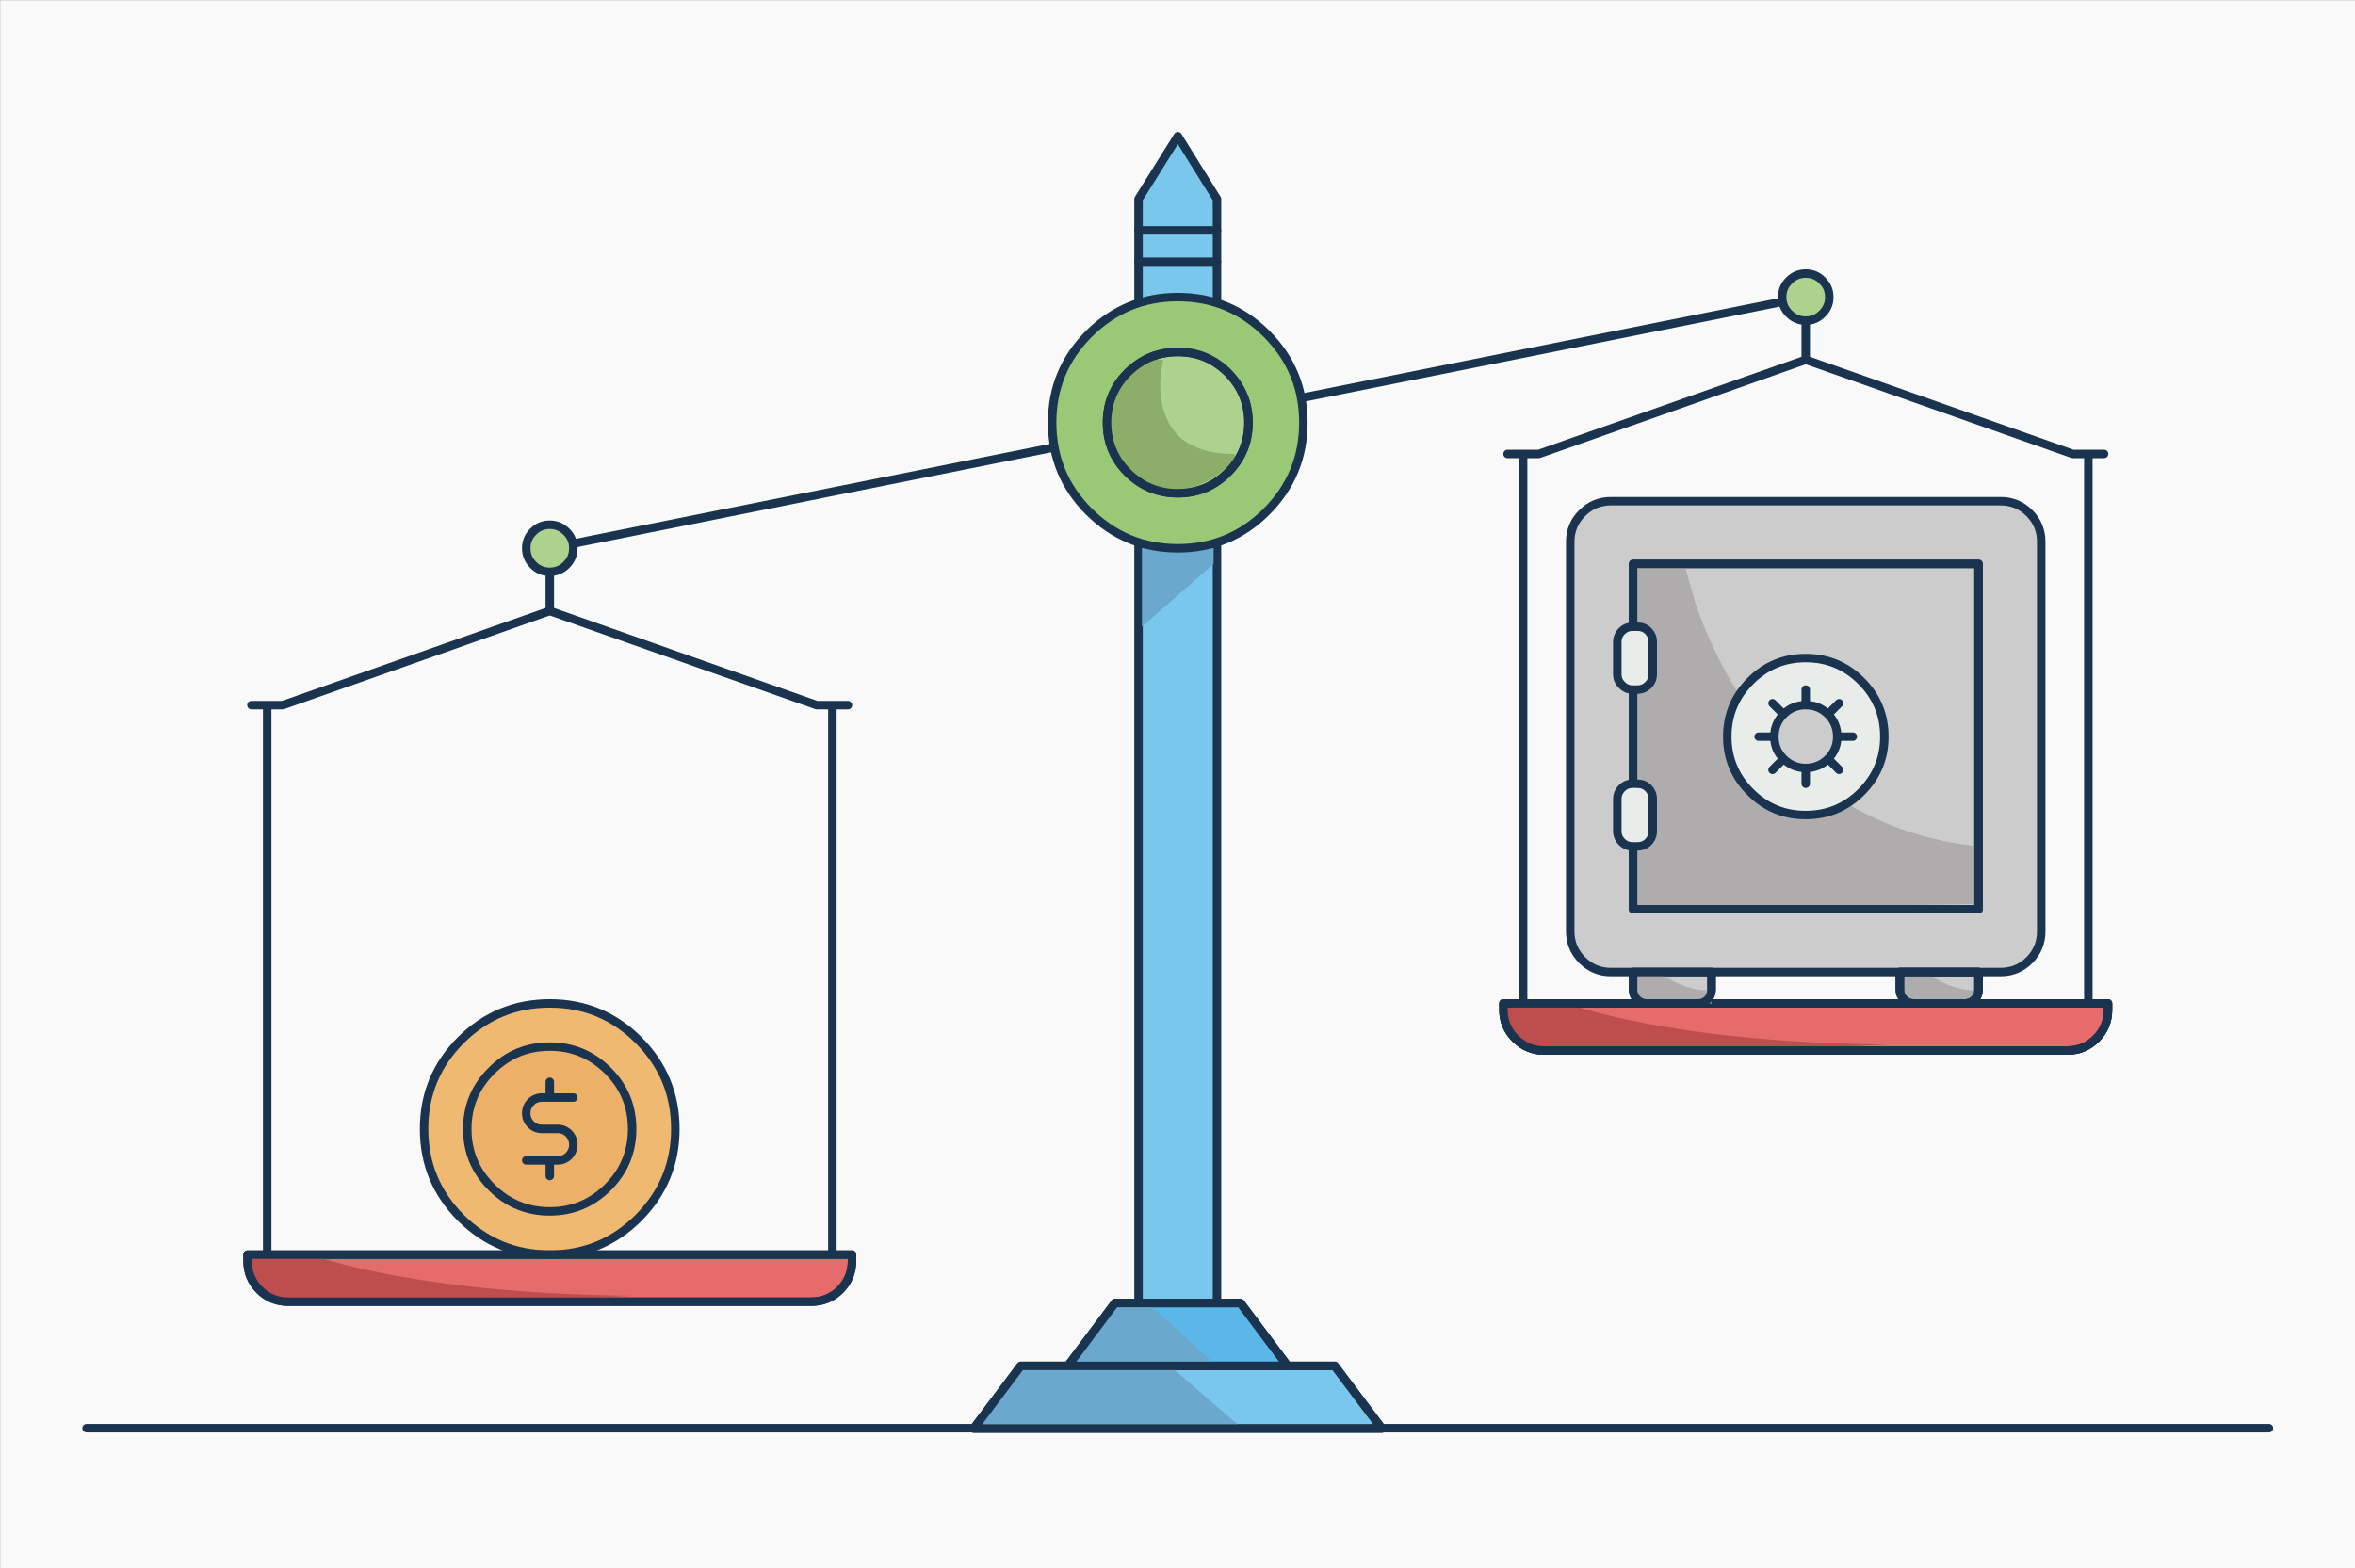 <?xml version="1.0"?>
<svg xmlns:xlink="http://www.w3.org/1999/xlink" xmlns="http://www.w3.org/2000/svg" baseProfile="basic" width="695" height="463" viewBox="0 0 695 463" image-rendering="optimizeSpeed" preserveAspectRatio="xMinYMin meet"><rect x="0" y="0" width="695" height="463" fill="#808080" stroke="none"/><defs><symbol id="a" overflow="visible"><path fill="none" stroke="#1A344F" stroke-width="2.5" stroke-linecap="round" stroke-linejoin="round" d="M47.051 215.501q1.65 0 2.85-1.15 1.15-1.2 1.15-2.85v-5.25h-23.2v5.25q0 1.65 1.2 2.85 1.15 1.15 2.8 1.15h15.2"/></symbol><symbol id="b" overflow="visible"><path fill="#E66C6C" stroke="#1A344F" stroke-width="2.5" stroke-linecap="round" stroke-linejoin="round" d="M-89.149 217.401q0 5 3.55 8.5 3.5 3.5 8.45 3.5h154.4q5 0 8.5-3.5t3.5-8.5v-1.9h-178.4v1.9"/></symbol></defs><g overflow="visible"><path fill="#F9F9F9" d="M.051.051v463.4h695.05V.051H.051"/><path fill="none" stroke="#1A344F" stroke-width="2.5" stroke-linecap="round" stroke-linejoin="round" d="M25.551 421.601h644.05M347.601 118.951v284.25"/><path fill="#7AC7EE" stroke="#1A344F" stroke-width="2.5" stroke-linecap="round" stroke-linejoin="round" d="M347.601 40.201l-11.6 18.55v325.9h23.15v-325.9l-11.55-18.55M301.251 403.201l-13.9 18.5h120.45l-13.9-18.5h-92.65"/><path fill="#5CB7E9" stroke="#1A344F" stroke-width="2.5" stroke-linecap="round" stroke-linejoin="round" d="M380.001 403.201l-13.9-18.55h-37.05l-13.9 18.55h64.85"/><path fill="#6BA8CE" d="M338.751 384.651h-9.7l-13.9 18.55h44l-20.4-18.55M301.251 403.201l-13.9 18.5 78.9-.35-21-18.15h-44"/><path fill="none" stroke="#1A344F" stroke-width="2.5" stroke-linecap="round" stroke-linejoin="round" d="M301.251 403.201l-13.9 18.5h120.45l-13.9-18.5h-92.65M380.001 403.201l-13.9-18.55h-37.05l-13.9 18.55h64.85"/><path fill="#6BA8CE" d="M337.001 161.851v23.15l21.15-18.55v-4.6h-21.15"/><path fill="none" stroke="#1A344F" stroke-width="2.5" stroke-linecap="round" stroke-linejoin="round" d="M359.151 68.001h-23.15M359.151 77.251h-23.15"/><g transform="translate(347.5 124.7)"><animateTransform attributeName="transform" additive="replace" type="translate" dur="3.708s" keyTimes="0;1" values="0,0;0,0" fill="freeze"/><animateTransform attributeName="transform" additive="sum" type="translate" repeatCount="indefinite" dur="3.708s" keyTimes="0;0.067;0.079;0.09;0.101;0.112;0.124;0.135;0.146;0.157;0.169;0.18;0.191;0.202;0.214;0.225;0.236;0.247;0.258;0.27;0.281;0.292;0.303;0.315;0.326;0.337;0.348;0.36;0.371;0.381;0.382;1" values="347.5,124.7;347.5,124.7;347.5,124.75;347.5,124.7;347.5,124.7;347.5,124.75;347.5,124.7;347.55,124.65;347.55,124.7;347.55,124.7;347.55,124.65;347.55,124.65;347.55,124.7;347.55,124.7;347.6,124.7;347.55,124.7;347.55,124.7;347.5,124.7;347.45,124.65;347.45,124.7;347.45,124.65;347.5,124.7;347.45,124.7;347.4,124.7;347.5,124.7;347.45,124.7;347.4,124.7;347.45,124.65;347.45,124.7;347.45,124.7;0;0" calcMode="discrete"/><animateTransform attributeName="transform" additive="sum" type="translate" repeatCount="indefinite" dur="3.708s" keyTimes="0;0.382;0.393;0.405;0.427;0.438;0.461;0.472;0.483;0.494;0.506;0.517;0.528;0.539;0.551;0.562;0.573;0.584;0.596;0.607;0.618;0.629;0.641;0.652;0.663;0.674;0.685;0.697;0.708;0.718;0.719;1" values="0;347.45,124.7;347.5,124.7;347.45,124.7;347.45,124.7;347.5,124.7;347.5,124.7;347.5,124.65;347.45,124.7;347.5,124.7;347.45,124.75;347.5,124.65;347.5,124.7;347.5,124.7;347.55,124.7;347.5,124.75;347.5,124.7;347.45,124.7;347.5,124.7;347.5,124.7;347.45,124.7;347.45,124.75;347.45,124.7;347.5,124.7;347.45,124.7;347.45,124.7;347.45,124.65;347.55,124.7;347.45,124.7;347.5,124.65;0;0" calcMode="discrete"/><animateTransform attributeName="transform" additive="sum" type="translate" repeatCount="indefinite" dur="3.708s" keyTimes="0;0.719;0.73;1" values="0;347.5,124.65;347.5,124.7;347.5,124.7" calcMode="discrete"/><animateTransform attributeName="transform" additive="sum" type="rotate" repeatCount="indefinite" dur="3.708s" keyTimes="0;0.011;0.022;0.034;0.045;0.056;0.067;0.079;0.09;0.101;0.112;0.124;0.135;0.146;0.157;0.169;0.18;0.191;0.202;0.214;0.225;0.236;0.247;0.258;0.27;0.281;0.292;0.303;0.315;0.325;0.326;1" values="0,0,0;-0.305,0,0;-0.798,0,0;-1.291,0,0;-1.785,0,0;-2.277,0,0;-2.771,0,0;-3.264,0,0;-3.757,0,0;-4.062,0,0;-4.556,0,0;-5.192,0,0;-2.777,0,0;-0.506,0,0;1.765,0,0;4.037,0,0;6.309,0,0;8.77,0,0;11.044,0,0;13.317,0,0;15.781,0,0;18.055,0,0;20.484,0,0;20.578,0,0;20.823,0,0;21.071,0,0;21.317,0,0;21.564,0,0;21.811,0,0;22.057,0,0;0;0" calcMode="discrete"/><animateTransform attributeName="transform" additive="sum" type="rotate" repeatCount="indefinite" dur="3.708s" keyTimes="0;0.326;0.337;0.348;0.36;0.371;0.381;0.382;1" values="0;22.057,0,0;22.303,0,0;22.549,0,0;22.796,0,0;23.043,0,0;23.289,0,0;0;0" calcMode="discrete"/><animateTransform attributeName="transform" additive="sum" type="rotate" repeatCount="indefinite" dur="3.708s" keyTimes="0;0.382;0.393;0.405;0.416;0.427;0.438;0.449;0.461;0.472;0.483;0.494;0.506;0.517;0.528;0.539;0.551;0.562;0.573;0.584;0.596;0.607;0.618;0.629;0.641;0.652;0.663;0.674;0.685;0.696;0.697;1" values="0;23.289,0,0;23.535,0,0;23.783,0,0;23.841,0,0;24.089,0,0;24.463,0,0;22.573,0,0;20.812,0,0;19.052,0,0;17.292,0,0;15.531,0,0;13.772,0,0;12.012,0,0;10.065,0,0;8.305,0,0;6.547,0,0;4.789,0,0;3.031,0,0;1.274,0,0;-0.296,0,0;-2.214,0,0;-2.003,0,0;-1.765,0,0;-1.528,0,0;-1.289,0,0;-1.052,0,0;-1.002,0,0;-0.763,0,0;-0.526,0,0;0;0" calcMode="discrete"/><animateTransform attributeName="transform" additive="sum" type="rotate" repeatCount="indefinite" dur="3.708s" keyTimes="0;0.697;0.708;0.718;0.719;1" values="0;-0.526,0,0;-0.289,0,0;-0.051,0,0;0;0" calcMode="discrete"/><animateTransform attributeName="transform" additive="sum" type="rotate" repeatCount="indefinite" dur="3.708s" keyTimes="0;0.719;0.73;1" values="0;-0.051,0,0;0,0,0;0,0,0" calcMode="discrete"/><animateTransform attributeName="transform" additive="sum" type="scale" repeatCount="indefinite" dur="3.708s" keyTimes="0;0.101;0.112;0.124;0.169;0.18;0.202;0.214;0.236;0.247;0.258;0.325;0.326;1" values="1,1;1,1;0.999,0.999;1,1;1,1;0.999,0.999;0.999,0.999;0.998,0.998;0.998,0.998;0.999,0.999;0.998,0.998;0.998,0.998;1;1" calcMode="discrete"/><animateTransform attributeName="transform" additive="sum" type="scale" repeatCount="indefinite" dur="3.708s" keyTimes="0;0.326;0.381;0.382;1" values="1;0.998,0.998;0.998,0.998;1;1" calcMode="discrete"/><animateTransform attributeName="transform" additive="sum" type="scale" repeatCount="indefinite" dur="3.708s" keyTimes="0;0.382;0.427;0.438;0.449;0.506;0.517;0.562;0.573;0.696;0.697;1" values="1;0.998,0.998;0.998,0.998;0.999,0.999;0.998,0.998;0.998,0.998;0.999,0.999;0.999,0.999;1,1;1,1;1;1" calcMode="discrete"/><path fill="none" stroke="#1A344F" stroke-width="2.5" stroke-linecap="round" stroke-linejoin="round" d="M-185.249 37.151L.101.051M.101.051l185.3-37.05"/></g><g transform="translate(532.85 80.7)"><animateTransform attributeName="transform" additive="replace" type="translate" dur="3.708s" keyTimes="0;1" values="0,0;0,0" fill="freeze"/><animateTransform attributeName="transform" additive="sum" type="translate" repeatCount="indefinite" dur="3.708s" keyTimes="0;0.011;0.022;0.034;0.045;0.056;0.067;0.079;0.09;0.101;0.112;0.124;0.135;0.146;0.157;0.169;0.18;0.191;0.202;0.214;0.225;0.236;0.247;0.258;0.27;0.281;0.292;0.303;0.315;0.325;0.326;1" values="532.85,80.7;532.85,79.25;532.85,77.8;532.85,76.35;532.85,74.9;532.85,73.45;532.85,71.95;532.85,70.5;532.85,69.05;532.85,67.6;532.85,66.15;532.85,64.7;532.85,72.25;532.85,79.75;532.85,87.3;532.85,94.85;532.85,102.35;532.85,109.9;532.85,117.4;532.85,124.95;532.85,132.5;532.85,140;532.85,147.55;532.85,148.35;532.85,149.1;532.85,149.9;532.85,150.65;532.85,151.45;532.85,152.25;532.85,153;0;0" calcMode="discrete"/><animateTransform attributeName="transform" additive="sum" type="translate" repeatCount="indefinite" dur="3.708s" keyTimes="0;0.326;0.337;0.348;0.36;0.371;0.382;0.393;0.405;0.416;0.427;0.438;0.449;0.461;0.472;0.483;0.494;0.506;0.517;0.528;0.539;0.551;0.562;0.573;0.584;0.596;0.607;0.618;0.629;0.64;0.641;1" values="0;532.85,153;532.85,153.8;532.85,154.55;532.85,155.35;532.85,156.1;532.85,156.9;532.85,157.7;532.85,158.45;532.85,159.25;532.85,160;532.85,160.8;532.85,155.05;532.85,149.3;532.85,143.6;532.85,137.85;532.85,132.1;532.85,126.35;532.85,120.6;532.85,114.9;532.85,109.15;532.85,103.4;532.85,97.65;532.85,91.9;532.85,86.2;532.85,80.45;532.85,74.7;532.85,75.25;532.85,75.8;532.85,76.35;0;0" calcMode="discrete"/><animateTransform attributeName="transform" additive="sum" type="translate" repeatCount="indefinite" dur="3.708s" keyTimes="0;0.641;0.652;0.663;0.674;0.685;0.697;0.708;0.719;0.73;1" values="0;532.85,76.35;532.85,76.9;532.85,77.45;532.85,77.95;532.85,78.5;532.85,79.05;532.85,79.6;532.85,80.15;532.85,80.7;532.85,80.7" calcMode="discrete"/><path fill="#CCC" stroke="#1A344F" stroke-width="2.5" stroke-linecap="round" stroke-linejoin="round" d="M-65.899 70.751q-3.55 3.5-3.55 8.5v115q0 4.95 3.55 8.5 3.5 3.5 8.45 3.5h115q5 0 8.5-3.5 3.5-3.55 3.5-8.5v-115q0-5-3.5-8.5t-8.5-3.5h-115q-4.95 0-8.45 3.5"/><path fill="#CCC" stroke="#1A344F" stroke-width="2.5" stroke-linecap="round" stroke-linejoin="round" d="M-50.899 85.751v101.95h101.95V85.751h-101.95"/><path fill="#AEACAD" d="M-35.799 85.751h-15.1v101.95l101.95-1.55v-17q-45.1-4.8-70.5-44.55-7.9-12.45-12.95-26.9l-3.4-11.95"/><path fill="none" stroke="#1A344F" stroke-width="2.5" stroke-linecap="round" stroke-linejoin="round" d="M-50.899 85.751v101.95h101.95V85.751h-101.95"/><path fill="#E9EDEA" stroke="#1A344F" stroke-width="2.5" stroke-linecap="round" stroke-linejoin="round" d="M-16.299 120.351q-6.8 6.8-6.8 16.4 0 9.55 6.8 16.35 6.75 6.8 16.35 6.8 9.6 0 16.4-6.8 6.8-6.8 6.8-16.35 0-9.6-6.8-16.4-6.8-6.8-16.4-6.8-9.6 0-16.35 6.8"/><path fill="none" stroke="#1A344F" stroke-width="2.5" stroke-linecap="round" stroke-linejoin="round" d="M-13.849 136.751h27.8M-9.749 126.901l19.65 19.65M.051 122.851v27.8M9.901 126.901l-19.65 19.65"/><path fill="#CCC" stroke="#1A344F" stroke-width="2.5" stroke-linecap="round" stroke-linejoin="round" d="M9.351 136.751q0-3.85-2.7-6.6-2.75-2.7-6.6-2.7-3.85 0-6.55 2.7-2.7 2.75-2.7 6.6 0 3.85 2.7 6.55 2.75 2.7 6.55 2.7 3.85 0 6.6-2.7 2.7-2.7 2.7-6.55M-31.749 215.501q1.7 0 2.85-1.15 1.15-1.2 1.15-2.85v-5.25h-23.15v5.25q0 1.65 1.2 2.85 1.15 1.15 2.8 1.15h15.15M47.051 215.501q1.65 0 2.85-1.15 1.15-1.2 1.15-2.85v-5.25h-23.2v5.25q0 1.65 1.2 2.85 1.15 1.15 2.8 1.15h15.2"/><path fill="#AEACAD" d="M35.001 206.251h-7.15l.6 9.25h22.6v-4q-4.55.65-10.75-2.25l-5.3-3"/><use xlink:href="#a"/><use xlink:href="#b"/><use xlink:href="#b"/><path fill="none" stroke="#1A344F" stroke-width="2.5" stroke-linecap="round" stroke-linejoin="round" d="M83.451 215.501v-162.2M-87.949 53.301h9.25l78.75-27.8 78.8 27.8h9.25M.051 25.501v-18.5M-83.349 215.501v-162.2"/><path fill="#ACD28D" stroke="#1A344F" stroke-width="2.5" stroke-linecap="round" stroke-linejoin="round" d="M7.001 7.001q0-2.9-2.05-4.9-2-2.05-4.9-2.05-2.85 0-4.9 2.05-2.05 2-2.05 4.9 0 2.9 2.05 4.9 2.05 2.05 4.9 2.05 2.9 0 4.9-2.05 2.05-2 2.05-4.9"/><path fill="#BE4D4E" d="M-70.399 215.501q-15 .15-18.7 0-.45 6.75 5.75 11 3.1 2.15 6.25 2.9l34.45-.05q39.9-.35 67.05-1.7-40.7-.4-71.85-6.3-9.7-1.85-17.3-4.05l-5.65-1.8"/><path fill="none" stroke="#1A344F" stroke-width="2.5" stroke-linecap="round" stroke-linejoin="round" d="M-89.149 217.401q0 5 3.55 8.5 3.5 3.5 8.45 3.5h154.4q5 0 8.5-3.5t3.5-8.5v-1.9h-178.4v1.9"/><path fill="#AEACAD" d="M-43.799 206.251h-7.1l.6 9.25h22.55v-4q-4.55.65-10.75-2.25l-5.3-3"/><path fill="none" stroke="#1A344F" stroke-width="2.5" stroke-linecap="round" stroke-linejoin="round" d="M-31.749 215.501q1.7 0 2.85-1.15 1.15-1.2 1.15-2.85v-5.25h-23.15v5.25q0 1.65 1.2 2.85 1.15 1.15 2.8 1.15h15.15"/><use xlink:href="#a"/><path fill="#E9EDEA" stroke="#1A344F" stroke-width="2.5" stroke-linecap="round" stroke-linejoin="round" d="M-45.099 164.651v-9.5q0-1.85-1.3-3.2-1.3-1.3-3.2-1.3h-1.45q-1.85 0-3.15 1.3-1.35 1.35-1.35 3.2v9.5q0 1.85 1.35 3.2 1.3 1.3 3.15 1.3h1.45q1.9 0 3.2-1.3 1.3-1.3 1.3-3.2M-54.199 105.601q-1.35 1.35-1.35 3.2v9.55q0 1.85 1.35 3.15 1.3 1.35 3.15 1.35h1.45q1.85 0 3.2-1.35 1.3-1.3 1.3-3.15v-9.55q0-1.85-1.3-3.2-1.3-1.3-3.2-1.3h-1.45q-1.85 0-3.15 1.3"/></g><g transform="translate(162.15 154.85)"><animateTransform attributeName="transform" additive="replace" type="translate" dur="3.708s" keyTimes="0;1" values="0,0;0,0" fill="freeze"/><animateTransform attributeName="transform" additive="sum" type="translate" repeatCount="indefinite" dur="3.708s" keyTimes="0;0.011;0.022;0.034;0.045;0.056;0.067;0.079;0.09;0.101;0.112;0.124;0.135;0.146;0.157;0.169;0.18;0.191;0.202;0.214;0.225;0.236;0.247;0.258;0.27;0.281;0.292;0.303;0.315;0.325;0.326;1" values="162.15,154.85;162.15,156.55;162.15,158.3;162.15,160;162.15,161.75;162.15,163.45;162.15,165.2;162.15,166.9;162.15,168.65;162.15,170.35;162.15,172.1;162.15,173.8;162.15,166.25;162.15,158.7;162.15,151.2;162.15,143.65;162.15,136.1;162.15,128.55;162.15,121;162.15,113.45;162.15,105.95;162.15,98.4;162.15,90.85;162.15,90;162.15,89.15;162.15,88.25;162.15,87.4;162.15,86.55;162.15,85.7;162.15,84.8;0;0" calcMode="discrete"/><animateTransform attributeName="transform" additive="sum" type="translate" repeatCount="indefinite" dur="3.708s" keyTimes="0;0.326;0.337;0.348;0.36;0.371;0.382;0.393;0.405;0.416;0.427;0.438;0.449;0.461;0.472;0.483;0.494;0.506;0.517;0.528;0.539;0.551;0.562;0.573;0.584;0.596;0.607;0.618;0.629;0.64;0.641;1" values="0;162.15,84.8;162.15,83.95;162.15,83.1;162.15,82.25;162.15,81.35;162.15,80.5;162.15,79.65;162.15,78.8;162.15,77.9;162.15,77.05;162.15,76.2;162.15,82;162.15,87.75;162.15,93.55;162.15,99.3;162.15,105.1;162.15,110.85;162.15,116.65;162.15,122.4;162.15,128.2;162.15,133.95;162.15,139.75;162.15,145.5;162.15,151.3;162.15,157.05;162.15,162.85;162.15,162.1;162.15,161.4;162.15,160.65;0;0" calcMode="discrete"/><animateTransform attributeName="transform" additive="sum" type="translate" repeatCount="indefinite" dur="3.708s" keyTimes="0;0.641;0.652;0.663;0.674;0.685;0.697;0.708;0.719;0.73;1" values="0;162.15,160.65;162.15,159.95;162.15,159.2;162.15,158.5;162.15,157.75;162.15,157.05;162.15,156.3;162.15,155.6;162.15,154.85;162.15,154.85" calcMode="discrete"/><path fill="#E66C6C" stroke="#1A344F" stroke-width="2.5" stroke-linecap="round" stroke-linejoin="round" d="M-89.099 215.501v1.9q0 4.95 3.5 8.5 3.5 3.5 8.5 3.5h154.4q4.95 0 8.5-3.5 3.5-3.55 3.5-8.5v-1.9h-178.4"/><path fill="none" stroke="#1A344F" stroke-width="2.5" stroke-linecap="round" stroke-linejoin="round" d="M-83.299 215.501v-162.2M83.501 215.501v-162.2M-87.949 53.301h9.25l78.8-27.8 78.75 27.8h9.25"/><path fill="#F0B971" stroke="#1A344F" stroke-width="2.5" stroke-linecap="round" stroke-linejoin="round" d="M-26.149 152.201q-10.85 10.85-10.85 26.2 0 15.4 10.85 26.25 10.9 10.85 26.25 10.85t26.2-10.85q10.85-10.9 10.85-26.25t-10.85-26.2q-10.85-10.85-26.2-10.85t-26.25 10.85"/><path fill="#ECB069" stroke="#1A344F" stroke-width="2.5" stroke-linecap="round" stroke-linejoin="round" d="M24.401 178.401q0-10.05-7.1-17.15-7.15-7.15-17.2-7.15-10.1 0-17.2 7.15-7.15 7.1-7.15 17.15 0 10.1 7.15 17.2 7.1 7.15 17.2 7.15 10.05 0 17.2-7.15 7.1-7.1 7.1-17.2"/><path fill="none" stroke="#1A344F" stroke-width="2.5" stroke-linecap="round" stroke-linejoin="round" d="M5.701 186.351q-1.4 1.35-3.3 1.35h-9.25m12.55-1.35q1.35-1.4 1.35-3.3t-1.35-3.3q-1.4-1.35-3.3-1.35h-4.65q-1.9 0-3.25-1.35t-1.35-3.25q0-1.95 1.35-3.3 1.35-1.35 3.25-1.35h9.3M.101 169.151v-4.65M.101 187.701v4.6"/><path fill="#BE4D4E" d="M-64.749 217.301l-5.65-1.8q-15 .15-18.7 0-.45 6.75 5.75 11 3.1 2.15 6.25 2.9l34.45-.05q39.85-.35 67.05-1.7-40.7-.4-71.85-6.3-9.7-1.85-17.3-4.05"/><path fill="none" stroke="#1A344F" stroke-width="2.5" stroke-linecap="round" stroke-linejoin="round" d="M-89.099 215.501v1.9q0 4.95 3.5 8.5 3.5 3.5 8.5 3.5h154.4q4.95 0 8.5-3.5 3.5-3.55 3.5-8.5v-1.9h-178.4M.101 25.501v-18.5"/><path fill="#ACD28D" stroke="#1A344F" stroke-width="2.5" stroke-linecap="round" stroke-linejoin="round" d="M5.001 11.901q2.05-2.05 2.05-4.9 0-2.9-2.05-4.9Q2.951.051.101.051q-2.9 0-4.9 2.05-2.05 2-2.05 4.9 0 2.85 2.05 4.9 2 2.05 4.9 2.05 2.85 0 4.9-2.05"/></g><path fill="#99C977" stroke="#1A344F" stroke-width="2.5" stroke-linecap="round" stroke-linejoin="round" d="M347.601 87.701q-15.35 0-26.25 10.85-10.85 10.85-10.85 26.2 0 15.4 10.85 26.25 10.9 10.85 26.25 10.85t26.2-10.85q10.85-10.9 10.85-26.25t-10.85-26.2q-10.85-10.85-26.2-10.85"/><path fill="#ACD28D" stroke="#1A344F" stroke-width="2.5" stroke-linecap="round" stroke-linejoin="round" d="M347.601 103.901q-8.65 0-14.8 6.1-6.1 6.1-6.1 14.75t6.1 14.75q6.15 6.1 14.8 6.1t14.75-6.1q6.1-6.1 6.1-14.75 0-8.6-6.1-14.75-6.1-6.1-14.75-6.1"/><path fill="#8DAE68" d="M343.251 106.201q-10.55-.75-14.35 11.75-1.4 4.65-1.35 9.6.1 4.6 1.35 6.45 10.2 14.4 24.4 9.35 4.9-1.75 8.5-5.2 3.3-3.1 2.45-4.15-17.65 0-21.1-13.9-1.05-4.35-.6-9.55l.7-4.35"/><path fill="none" stroke="#1A344F" stroke-width="2.5" stroke-linecap="round" stroke-linejoin="round" d="M347.601 103.901q-8.65 0-14.8 6.1-6.1 6.1-6.1 14.75t6.1 14.75q6.15 6.1 14.8 6.1t14.75-6.1q6.1-6.1 6.1-14.75 0-8.6-6.1-14.75-6.1-6.1-14.75-6.1"/></g></svg>
